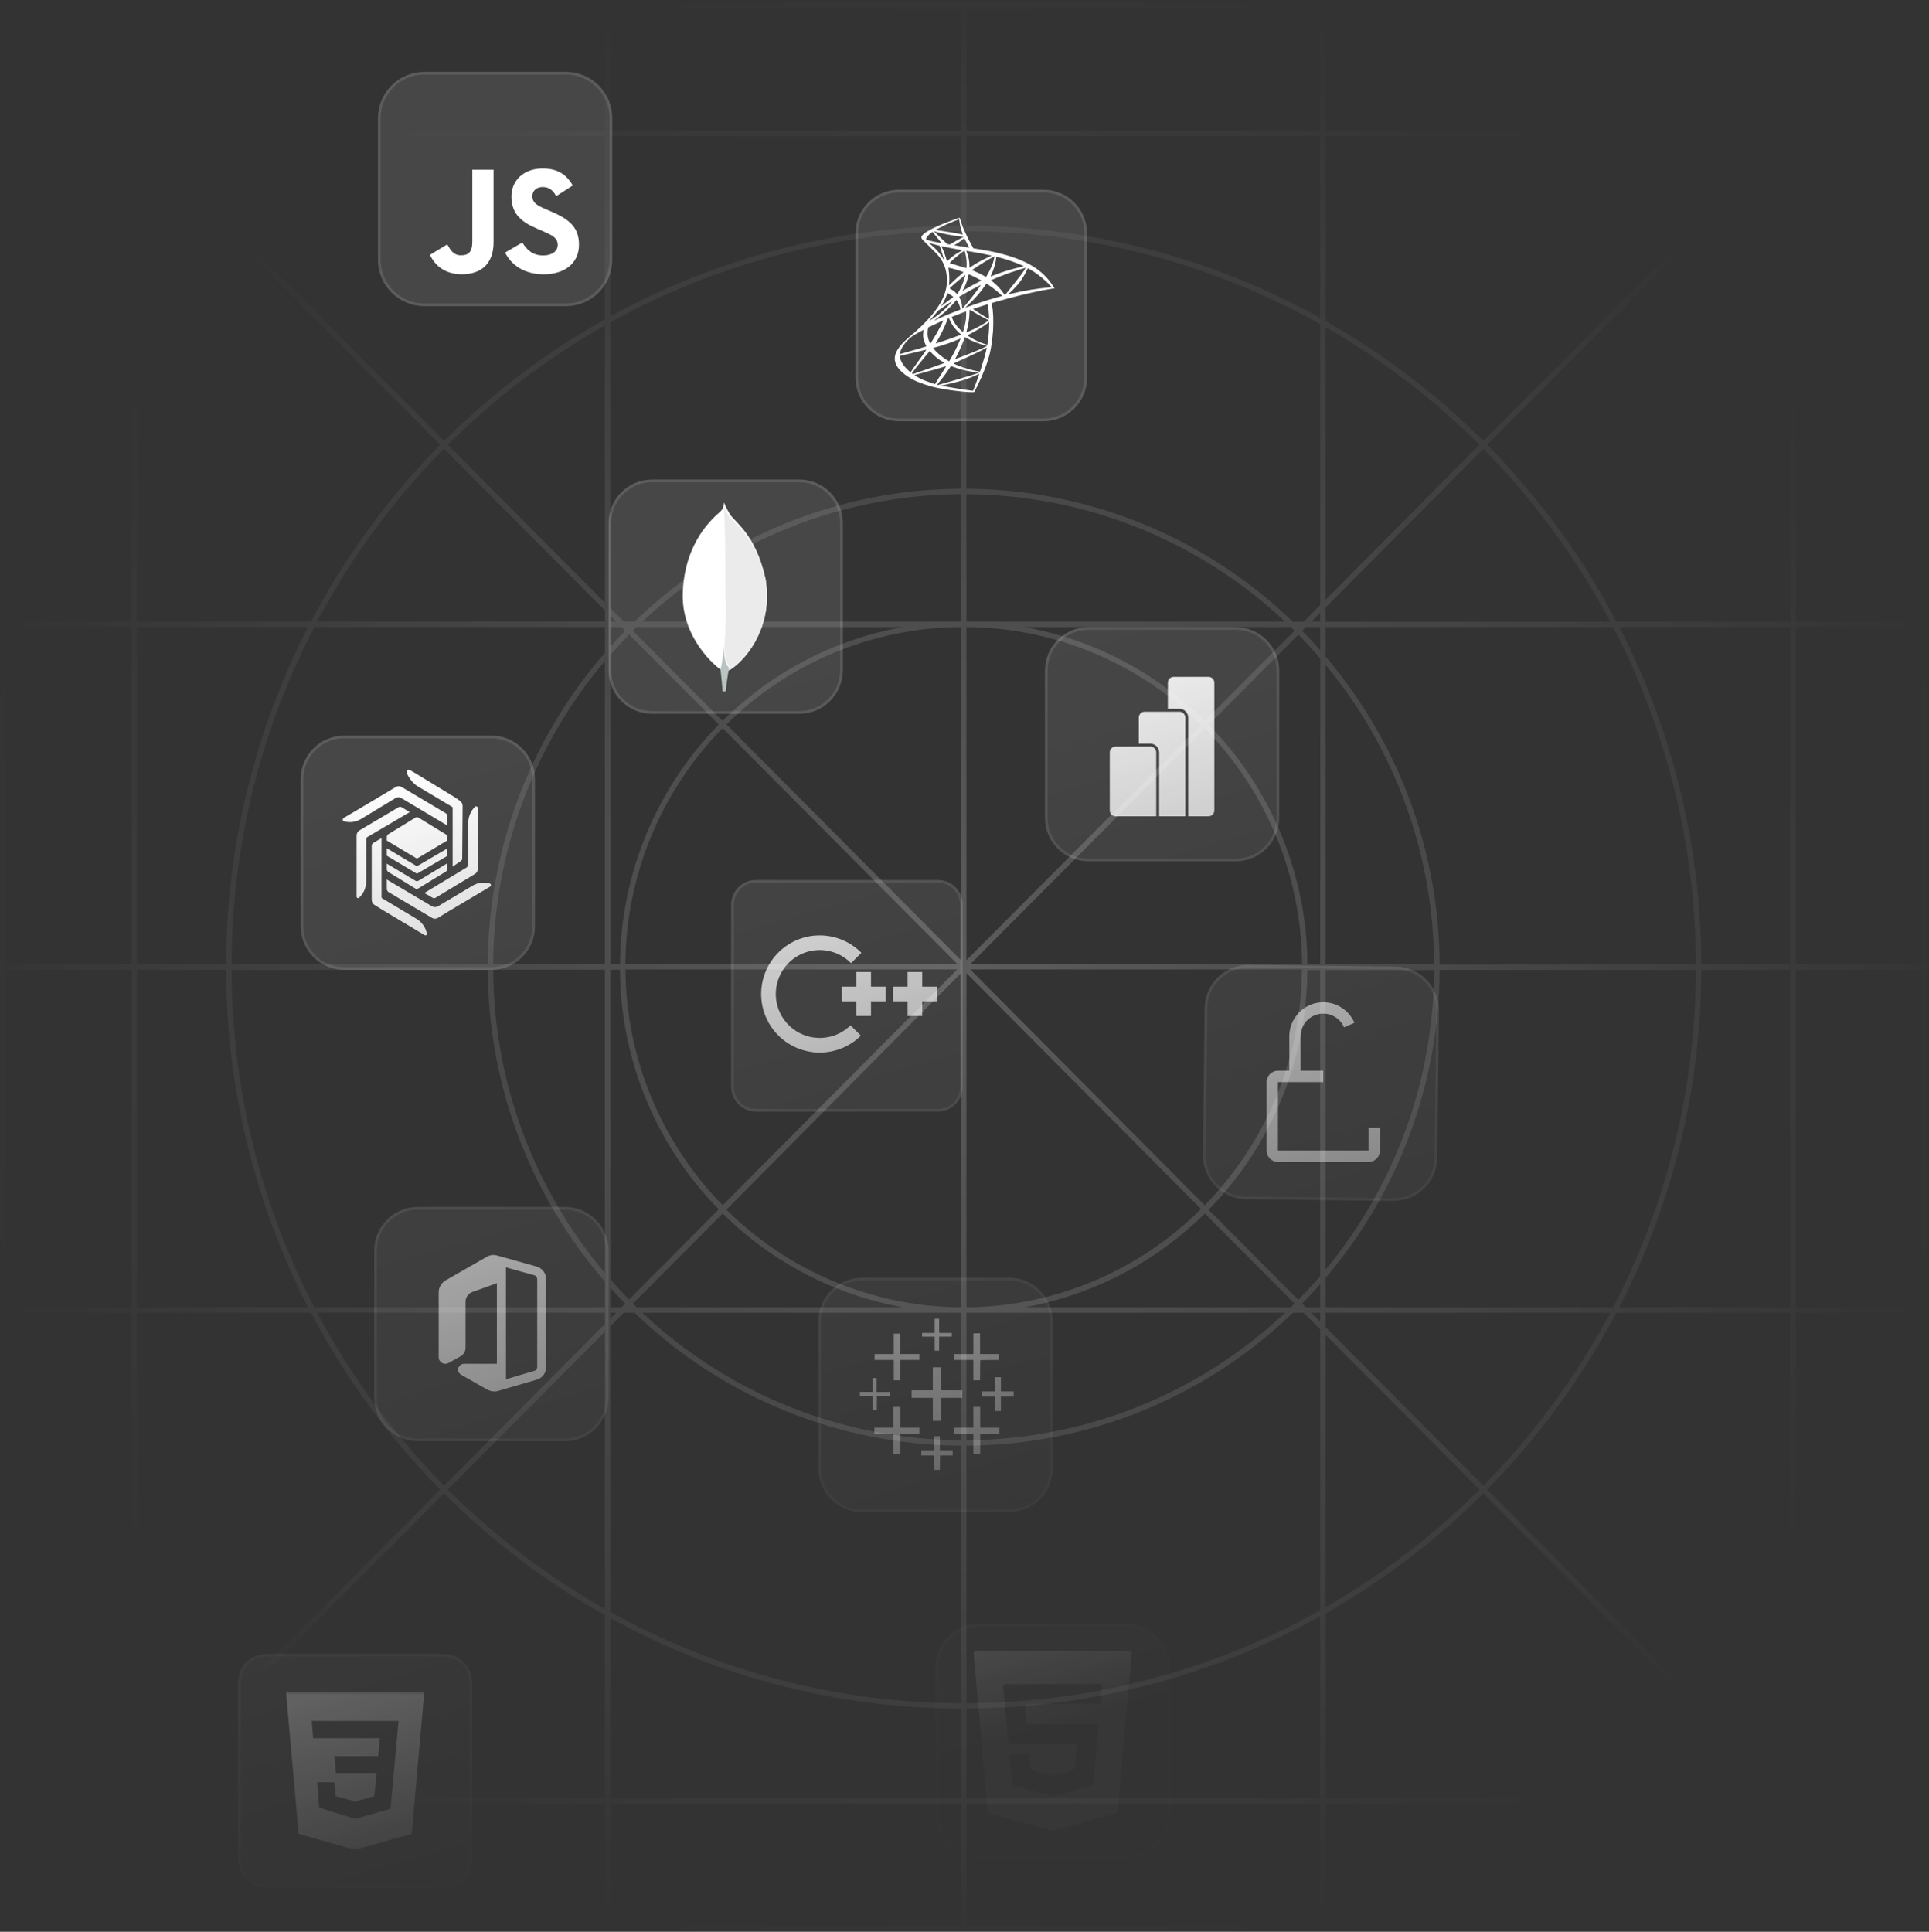 <svg width="664" height="665" viewBox="0 0 664 665" fill="none" xmlns="http://www.w3.org/2000/svg">
<rect x="0" y="0" width="664" height="665" fill="#333333" stroke="none"/>
<g clip-path="url(#clip0_306_9)">
<path opacity="0.2" d="M663.459 504.085V333.877H663.999V331.998H663.459V161.791C663.449 120.049 647.205 79.947 618.163 49.966V46.877H663.459V44.986H619.475L661.709 2.521L660.422 1.234L618.201 43.699V2.148H616.323V44.986H613.131C583.581 16.738 544.283 0.963 503.404 0.938H160.042C119.18 0.976 79.903 16.75 50.366 44.986H47.162V2.148H45.296V43.66L3.075 1.195L1.789 2.482L44.009 44.947H2.677V46.826H45.296V49.966C16.25 79.945 0.006 120.048 0 161.791V504.085C0.006 545.827 16.25 585.93 45.296 615.909V619.049H2.677V620.928H43.971L1.75 663.393L3.037 664.68L45.258 622.215V663.728H47.123V620.889H50.328C79.874 649.134 119.167 664.909 160.042 664.937H503.404C544.27 664.902 583.552 649.128 613.093 620.889H616.284V663.728H618.163V622.215L660.383 664.68L661.67 663.393L619.437 620.928H663.999V619.049H618.163V615.909C647.198 585.923 663.441 545.825 663.459 504.085ZM661.58 504.085C661.577 544.662 646.041 583.698 618.163 613.181V451.904H660.911V450.038H618.163V333.877H661.58V504.085ZM449.525 450.038L448.238 448.751C450.374 446.581 452.446 444.35 454.453 442.06V450.038H449.525ZM454.453 451.917V454.993L451.391 451.917H454.453ZM210.073 450.038V443.282C211.746 445.148 213.471 446.963 215.221 448.751L213.934 450.038H210.073ZM212.068 451.917L210.073 453.899V451.904L212.068 451.917ZM213.934 215.837L215.221 217.124C213.471 218.912 211.746 220.74 210.073 222.593V215.837H213.934ZM210.073 213.958V211.977L212.068 213.971L210.073 213.958ZM454.453 215.837V223.815C452.446 221.525 450.374 219.294 448.238 217.124L449.525 215.837H454.453ZM451.391 213.958L454.453 210.883V213.958H451.391ZM454.453 331.985H450.052C449.857 301.112 437.666 271.524 416.055 249.474L446.938 218.462C449.512 221.096 452.026 223.828 454.479 226.659L454.453 331.985ZM456.319 228.885C480.321 257.894 493.511 294.334 493.637 331.985H456.319V228.885ZM414.729 250.761C436.001 272.447 448 301.558 448.187 331.934H333.981L414.729 250.761ZM332.669 330.544V215.837C362.941 216.048 391.925 228.115 413.404 249.449L332.669 330.544ZM330.79 330.544L250.042 249.359C271.545 228.064 300.528 216.032 330.79 215.837V330.544ZM329.503 331.831H215.272C215.466 301.456 227.464 272.348 248.729 250.658L329.503 331.831ZM329.503 333.71L248.755 414.882C227.49 393.193 215.492 364.084 215.298 333.71H329.503ZM330.79 334.997V450.038C300.512 449.826 271.523 437.754 250.042 416.414L330.79 334.997ZM332.669 334.997L413.404 416.169C391.969 437.601 362.979 449.763 332.669 450.038V334.997ZM333.956 333.71H448.148C447.961 364.086 435.962 393.197 414.691 414.882L333.956 333.71ZM445.587 217.124L414.704 248.149C397.752 231.332 376.09 220.063 352.589 215.837H444.275L445.587 217.124ZM332.669 213.958V170.116C373.451 170.316 412.636 185.99 442.306 213.971L332.669 213.958ZM330.79 213.958H221.153C250.817 185.969 290.006 170.294 330.79 170.103V213.958ZM310.857 215.837C287.349 220.064 265.678 231.332 248.717 248.149L217.833 217.124L219.12 215.837H310.857ZM216.546 218.411L247.43 249.423C225.809 271.466 213.615 301.058 213.432 331.934H210.099V225.437C212.171 223.056 214.32 220.727 216.546 218.475V218.411ZM208.208 331.934H169.77C169.914 293.706 183.523 256.751 208.208 227.56V331.934ZM208.208 333.813V438.187C183.523 408.996 169.914 372.041 169.77 333.813H208.208ZM210.073 333.813H213.406C213.587 364.685 225.781 394.274 247.404 416.311L216.52 447.336C214.294 445.084 212.145 442.755 210.086 440.374L210.073 333.813ZM217.872 448.751L248.755 417.726C265.707 434.537 287.362 445.804 310.857 450.038H219.184L217.872 448.751ZM330.79 451.917V495.772C290.006 495.581 250.817 479.906 221.153 451.917H330.79ZM332.669 451.917H442.306C412.636 479.898 373.451 495.572 332.669 495.772V451.917ZM352.589 450.038C376.099 445.817 397.771 434.548 414.729 417.726L445.613 448.751L444.326 450.038H352.589ZM446.913 447.465L416.029 416.439C437.643 394.397 449.835 364.812 450.027 333.941H454.428V439.268C452.026 442.047 449.521 444.779 446.913 447.465ZM456.319 333.941H493.637C493.511 371.592 480.321 408.032 456.319 437.041V333.941ZM495.554 332.063C495.411 293.201 481.511 255.645 456.319 226.054V215.837H555.276C573.903 251.725 583.668 291.551 583.753 331.985L495.554 332.063ZM456.319 214.035V209.068L510.597 154.52C527.98 172.126 542.698 192.176 554.285 214.035H456.319ZM456.319 206.417V112.66C475.677 123.752 493.482 137.355 509.272 153.117L456.319 206.417ZM454.453 208.296L448.753 214.035H445.034C414.881 184.857 374.627 168.446 332.669 168.225V79.588C375.332 79.682 417.26 90.705 454.453 111.605V208.296ZM330.79 168.225C288.842 168.423 248.589 184.806 218.425 213.958H214.706L210.073 209.3V110.987C247.008 90.475 288.542 79.668 330.79 79.576V168.225ZM208.208 207.434L154.161 153.117C170.252 137.067 188.431 123.255 208.208 112.055V207.434ZM208.208 210.098V213.958H109.122C120.705 192.096 135.424 172.045 152.81 154.443L208.208 210.098ZM208.208 215.85V224.729C182.35 254.5 168.043 292.566 167.891 331.998H79.706C79.789 291.56 89.554 251.729 108.183 215.837L208.208 215.85ZM167.891 333.877C168.043 373.309 182.35 411.376 208.208 441.146V450.038H108.183C89.556 414.15 79.791 374.324 79.706 333.89L167.891 333.877ZM208.208 451.904V455.765L152.874 511.394C135.488 493.791 120.77 473.741 109.187 451.878L208.208 451.904ZM208.208 458.441V553.82C188.431 542.62 170.252 528.808 154.161 512.758L208.208 458.441ZM210.073 456.562L214.706 451.904H218.425C248.587 481.061 288.84 497.449 330.79 497.651V586.313C288.542 586.21 247.009 575.398 210.073 554.888V456.562ZM332.669 497.651C374.617 497.45 414.869 481.067 445.034 451.917H448.753L454.453 457.656V554.271C417.259 575.169 375.332 586.195 332.669 586.3V497.651ZM456.319 459.535L509.272 512.771C493.476 528.526 475.672 542.129 456.319 553.228V459.535ZM456.319 456.884V451.917H554.285C542.698 473.777 527.98 493.827 510.597 511.432L456.319 456.884ZM456.319 450.038V439.898C481.511 410.307 495.411 372.752 495.554 333.89H583.753C583.668 374.324 573.903 414.15 555.276 450.038H456.319ZM585.619 333.89H616.284V450.038H557.386C575.862 414.1 585.539 374.287 585.619 333.877V333.89ZM585.619 332.011C585.541 291.597 575.864 251.78 557.386 215.837H616.284V331.985L585.619 332.011ZM556.395 213.984C544.651 191.619 529.664 171.113 511.923 153.13L615.1 49.451L615.19 49.528C615.576 49.927 615.962 50.352 616.348 50.815V213.971L556.395 213.984ZM613.685 48.151L510.597 151.792C494.435 135.66 476.179 121.771 456.319 110.498V46.865H612.346L613.685 48.151ZM454.453 109.456C417.202 88.73 375.298 77.802 332.669 77.697V46.813H454.453V109.456ZM332.669 44.986V2.817H454.453V44.986H332.669ZM330.79 44.986H210.073V2.817H330.79V44.986ZM330.79 46.865V77.748C288.576 77.847 247.064 88.56 210.073 108.902V46.865H330.79ZM208.208 109.919C187.938 121.29 169.32 135.383 152.874 151.805L49.787 48.164L51.074 46.877H208.208V109.919ZM48.333 49.528L48.41 49.451L151.536 153.117C133.787 171.096 118.796 191.603 107.051 213.971H47.162V50.764C47.612 50.352 47.934 49.927 48.333 49.528ZM106.073 215.837C87.599 251.772 77.922 291.58 77.84 331.985H47.162V215.837H106.073ZM77.84 333.864C77.918 374.278 87.595 414.096 106.073 450.038H47.162V333.877L77.84 333.864ZM107.051 451.891C118.796 474.259 133.787 494.766 151.536 512.745L48.41 616.424L48.333 616.347C47.934 615.948 47.561 615.523 47.162 615.06V451.904L107.051 451.891ZM49.774 617.724L152.861 514.083C169.311 530.506 187.927 544.602 208.195 555.982V619.036H51.112L49.774 617.724ZM210.073 557.025C247.064 577.366 288.576 588.08 330.79 588.178V619.062H210.073V557.025ZM330.79 620.889V663.058H210.073V620.889H330.79ZM332.669 620.889H454.453V663.058H332.669V620.889ZM332.669 619.011V588.127C375.298 588.022 417.202 577.094 454.453 556.368V618.959L332.669 619.011ZM456.319 555.377C476.179 544.104 494.435 530.216 510.597 514.083L613.685 617.724L612.398 619.011H456.319V555.377ZM615.1 616.347L615.01 616.424L511.897 512.758C529.639 494.775 544.625 474.269 556.37 451.904H616.258V615.112L615.1 616.347ZM661.58 161.791V331.998H618.163V215.837H660.911V213.958H618.163V52.733C646.032 82.206 661.567 121.227 661.58 161.791ZM610.39 44.947H456.319V2.817H503.404C543.114 2.846 581.34 17.913 610.39 44.986V44.947ZM160.003 2.778H208.208V44.947H53.069C82.121 17.89 120.341 2.838 160.042 2.817L160.003 2.778ZM1.866 504.085V161.791C1.874 121.212 17.414 82.176 45.296 52.694V213.932H2.574V215.837H45.296V331.985H2.419V333.864H45.296V450.038H2.574V451.917H45.296V613.156C17.42 583.68 1.88 544.654 1.866 504.085ZM53.069 620.928H208.208V663.097H160.042C120.331 663.055 82.109 647.975 53.069 620.889V620.928ZM503.456 663.097H456.319V620.889H610.39C581.338 647.96 543.114 663.027 503.404 663.058L503.456 663.097Z" fill="url(#paint0_radial_306_9)"/>
<mask id="mask0_306_9" style="mask-type:alpha" maskUnits="userSpaceOnUse" x="-77" y="13" width="592" height="665">
<path d="M514.785 13H-77V677.938H514.785V13Z" fill="url(#paint1_linear_306_9)"/>
</mask>
<g mask="url(#mask0_306_9)">
<path d="M82.864 584.71C82.864 579.582 82.864 577.019 83.878 575.067C84.732 573.423 86.073 572.082 87.717 571.228C89.669 570.214 92.232 570.214 97.36 570.214H147.148C152.276 570.214 154.839 570.214 156.791 571.228C158.435 572.082 159.776 573.423 160.63 575.067C161.644 577.019 161.644 579.582 161.644 584.71V634.499C161.644 639.626 161.644 642.19 160.63 644.141C159.776 645.785 158.435 647.126 156.791 647.98C154.839 648.994 152.276 648.994 147.148 648.994H97.36C92.232 648.994 89.669 648.994 87.717 647.98C86.073 647.126 84.732 645.785 83.878 644.141C82.864 642.19 82.864 639.626 82.864 634.499V584.71Z" fill="white" fill-opacity="0.1"/>
<path d="M147.148 569.745H97.36H97.337C94.793 569.745 92.854 569.745 91.309 569.874C89.753 570.003 88.555 570.264 87.501 570.812C85.771 571.711 84.361 573.121 83.462 574.851C82.914 575.905 82.653 577.104 82.524 578.659C82.395 580.204 82.395 582.143 82.395 584.687V584.71V634.499V634.521C82.395 637.066 82.395 639.004 82.524 640.55C82.653 642.105 82.914 643.303 83.462 644.357C84.361 646.087 85.771 647.498 87.501 648.396C88.555 648.944 89.753 649.205 91.309 649.335C92.854 649.463 94.792 649.463 97.337 649.463H97.36H147.148H147.171C149.716 649.463 151.654 649.463 153.199 649.335C154.755 649.205 155.953 648.944 157.007 648.396C158.737 647.498 160.148 646.087 161.046 644.357C161.594 643.303 161.855 642.105 161.985 640.55C162.113 639.004 162.113 637.066 162.113 634.521V634.499V584.71V584.687C162.113 582.143 162.113 580.204 161.985 578.659C161.855 577.104 161.594 575.905 161.046 574.851C160.148 573.121 158.737 571.711 157.007 570.812C155.953 570.264 154.755 570.003 153.199 569.874C151.654 569.745 149.716 569.745 147.171 569.745H147.148Z" stroke="white" stroke-opacity="0.2" stroke-width="0.938"/>
<mask id="mask1_306_9" style="mask-type:luminance" maskUnits="userSpaceOnUse" x="95" y="582" width="55" height="55">
<path d="M149.451 582.407H95.056V636.802H149.451V582.407Z" fill="white"/>
</mask>
<g mask="url(#mask1_306_9)">
<path d="M98.455 582.407H146.051L141.722 631.279L122.201 636.802L102.789 631.277L98.455 582.407ZM137.189 592.409L107.317 592.402L107.8 598.345L130.748 598.349L130.17 604.505H115.12L115.664 610.337H129.676L128.846 618.321L122.251 620.144L115.551 618.308L115.125 613.525H109.21L109.867 622.263L122.253 626.123L134.431 622.655L137.189 592.411V592.409Z" fill="white"/>
</g>
<path d="M359.185 66.243H309.479C301.709 66.243 295.411 72.541 295.411 80.311V130.017C295.411 137.787 301.709 144.085 309.479 144.085H359.185C366.955 144.085 373.253 137.787 373.253 130.017V80.311C373.253 72.541 366.955 66.243 359.185 66.243Z" fill="white" fill-opacity="0.1"/>
<path d="M359.185 65.774H309.479C301.451 65.774 294.942 72.282 294.942 80.311V130.017C294.942 138.046 301.451 144.554 309.479 144.554H359.185C367.214 144.554 373.722 138.046 373.722 130.017V80.311C373.722 72.283 367.214 65.774 359.185 65.774Z" stroke="white" stroke-opacity="0.2" stroke-width="0.938"/>
<path d="M317.251 81.263C317.251 81.263 317.05 81.58 317.241 82.05C317.356 82.34 317.707 82.69 318.094 83.06C318.094 83.06 322.144 87 322.641 87.57C324.886 90.153 325.861 92.695 325.952 96.203C326.007 98.453 325.573 100.432 324.514 102.735C322.618 106.857 318.62 111.405 312.45 116.46L313.353 116.16C313.937 115.727 314.728 115.262 316.594 114.245C320.89 111.905 325.713 109.75 331.64 107.53C340.166 104.337 354.189 100.59 362.17 99.373L363 99.245L362.875 99.045C362.142 97.915 361.646 97.218 361.044 96.478C359.295 94.32 357.176 92.56 354.58 91.113C351.013 89.12 346.386 87.573 340.534 86.413C338.708 86.07 336.876 85.758 335.039 85.475C331.753 84.973 328.472 84.44 325.197 83.875C324.131 83.688 322.538 83.423 321.482 83.195C320.668 83.023 319.863 82.808 319.072 82.55C318.4 82.288 317.454 82.033 317.251 81.263ZM319.598 83.535C319.606 83.53 319.756 83.578 319.942 83.64C320.283 83.755 320.735 83.89 321.261 84.038C321.628 84.138 322.031 84.248 322.463 84.355C323.01 84.495 323.464 84.615 323.469 84.623C323.529 84.69 324.449 87.618 324.763 88.74C324.883 89.17 324.973 89.528 324.966 89.535C324.879 89.427 324.803 89.309 324.74 89.185C323.677 87.32 321.989 85.423 320.04 83.895C319.888 83.781 319.741 83.661 319.598 83.535ZM324.088 84.77C324.253 84.786 324.417 84.814 324.577 84.855C326.13 85.195 328.904 85.73 330.685 86.03C330.983 86.08 331.226 86.13 331.226 86.148C331.154 86.213 331.071 86.265 330.981 86.303C330.682 86.453 329.471 87.175 329.067 87.445C328.144 88.049 327.28 88.736 326.483 89.498C326.323 89.662 326.158 89.822 325.989 89.978C325.946 89.866 325.912 89.752 325.886 89.635C325.461 88.112 324.915 86.625 324.256 85.188C324.19 85.053 324.13 84.916 324.078 84.775C324.078 84.773 324.078 84.77 324.088 84.77ZM331.981 86.265C332.031 86.283 332.132 86.59 332.305 87.275C332.705 88.89 332.834 90.56 332.689 92.218L332.659 92.313L332.19 92.163C330.89 91.757 329.584 91.374 328.272 91.013C327.797 90.892 327.329 90.75 326.867 90.588C326.867 90.533 327.993 89.41 328.477 88.983C329.403 88.168 331.894 86.238 331.981 86.265ZM332.608 86.355C332.636 86.33 336.381 86.975 338.081 87.3C339.35 87.543 341.184 87.925 341.294 87.973C341.349 87.993 341.159 88.098 340.549 88.373C338.141 89.453 336.356 90.423 334.58 91.605C334.113 91.915 333.725 92.17 333.717 92.17C333.707 92.17 333.702 91.91 333.702 91.595C333.702 89.87 333.353 88.128 332.721 86.655C332.674 86.559 332.637 86.459 332.608 86.355ZM342.29 88.265C342.318 88.293 342.195 89.03 342.089 89.465C341.758 90.815 340.88 92.825 339.797 94.713C339.683 94.925 339.556 95.131 339.416 95.328C339.225 95.247 339.041 95.151 338.866 95.04C337.808 94.423 336.609 93.84 335.292 93.298C335.056 93.205 334.824 93.105 334.595 92.998C334.535 92.943 337.462 91.01 339.014 90.083C340.256 89.34 342.255 88.23 342.29 88.265ZM342.982 88.373C343.065 88.373 344.725 88.823 345.583 89.08C347.723 89.718 350.191 90.615 351.791 91.34L352.456 91.64L351.987 91.748C348.071 92.648 344.713 93.68 341.482 94.987C341.214 95.097 340.981 95.188 340.963 95.188C341.009 95.027 341.072 94.872 341.151 94.725C342.124 92.668 342.751 90.508 342.914 88.675C342.93 88.508 342.96 88.373 342.982 88.373ZM326.478 92.153C326.503 92.128 327.768 92.423 328.457 92.615C329.493 92.905 331.698 93.64 331.698 93.698C331.698 93.708 331.455 93.92 331.159 94.168C329.878 95.241 328.637 96.361 327.439 97.525C327.191 97.773 326.933 98.01 326.666 98.237C326.649 98.237 326.641 98.18 326.651 98.112C326.86 96.585 326.814 94.625 326.526 92.63C326.498 92.473 326.481 92.314 326.476 92.155L326.478 92.153ZM353.09 92.178C353.108 92.198 352.503 93.14 352.127 93.678C351.575 94.463 350.78 95.493 348.964 97.77L346.571 100.775C346.353 101.057 346.128 101.335 345.897 101.607C345.889 101.607 345.771 101.442 345.638 101.242C344.613 99.718 343.371 98.349 341.951 97.18C341.729 96.994 341.503 96.813 341.274 96.635C341.206 96.59 341.144 96.537 341.089 96.478C341.089 96.453 342.636 95.793 343.817 95.312C346.106 94.396 348.431 93.57 350.785 92.838C351.894 92.5 353.073 92.163 353.09 92.178ZM353.787 92.36C353.97 92.422 354.145 92.506 354.307 92.61C356.518 93.873 358.564 95.405 360.397 97.17C360.883 97.645 362.069 98.877 362.052 98.888L361.141 98.96C357.304 99.248 352.398 100.06 347.673 101.192C347.351 101.267 347.076 101.332 347.055 101.332C347.038 101.332 347.389 100.982 347.836 100.552C350.612 97.895 351.876 96.218 353.366 93.218C353.587 92.773 353.775 92.385 353.782 92.363L353.787 92.36ZM333.501 94.435C333.629 94.46 334.813 95.01 335.706 95.455C336.521 95.862 337.758 96.52 337.82 96.578C337.828 96.585 337.394 96.81 336.852 97.08C335.245 97.875 333.673 98.74 332.142 99.672C331.703 99.94 331.339 100.157 331.327 100.157C331.289 100.157 331.302 100.125 331.547 99.68C332.394 98.105 333.017 96.421 333.398 94.675C333.434 94.52 333.474 94.425 333.501 94.433V94.435ZM332.31 94.645C332.335 94.67 332.029 95.795 331.833 96.395C331.303 97.974 330.601 99.489 329.739 100.915L329.513 101.282L329.004 100.79C328.509 100.287 327.936 99.865 327.309 99.54C327.153 99.47 327.005 99.385 326.867 99.285C326.867 99.21 328.422 97.802 329.621 96.79C330.481 96.065 332.29 94.623 332.31 94.645ZM339.554 97.615L339.997 97.903C341.018 98.562 342.225 99.45 343.145 100.212C343.662 100.642 344.663 101.537 344.868 101.752L344.979 101.87L344.241 102.075C340.471 103.1 336.747 104.288 333.08 105.635C332.815 105.736 332.548 105.829 332.277 105.915C332.225 105.915 332.172 105.962 333.113 105.1C335.52 102.892 337.645 100.46 339.232 98.095L339.554 97.615ZM337.65 98.09C337.672 98.112 336.416 99.865 335.671 100.855C334.778 102.037 333.188 104.017 332.094 105.305C331.815 105.644 331.526 105.975 331.226 106.297C331.201 106.305 331.189 106.172 331.186 105.965C331.186 104.865 330.905 103.69 330.414 102.695C330.206 102.275 330.17 102.175 330.213 102.135C330.384 101.98 333.04 100.47 334.713 99.578C335.864 98.963 337.63 98.067 337.65 98.09ZM326.137 100.902C326.866 101.25 327.55 101.685 328.174 102.197C328.194 102.21 327.956 102.405 327.647 102.627C326.782 103.25 325.465 104.237 324.705 104.842C323.902 105.48 323.875 105.5 323.965 105.36C324.567 104.442 324.868 103.925 325.184 103.26C325.468 102.67 325.746 101.97 325.947 101.36C325.988 101.199 326.051 101.045 326.137 100.902ZM329.205 103.302C329.247 103.295 329.305 103.372 329.553 103.74C330.073 104.515 330.471 105.545 330.574 106.385L330.594 106.567L329.348 107.047C327.433 107.781 325.538 108.565 323.664 109.397C323.275 109.577 322.591 109.902 322.142 110.127C321.693 110.352 321.327 110.527 321.327 110.517C321.327 110.507 321.607 110.295 321.954 110.047C324.68 108.072 327.033 105.912 328.806 103.75C328.994 103.52 329.167 103.32 329.19 103.305C329.194 103.302 329.199 103.301 329.205 103.3V103.302ZM327.79 103.652C327.828 103.687 326.784 104.862 326.082 105.577C324.385 107.315 322.486 108.843 320.424 110.13C320.153 110.302 319.907 110.455 319.872 110.475C319.814 110.51 319.892 110.42 320.84 109.39C321.437 108.742 321.893 108.205 322.415 107.532C322.656 107.185 322.965 106.891 323.323 106.667C324.67 105.697 327.755 103.615 327.79 103.65V103.652ZM330.296 75C330.095 74.975 326.857 76.138 324.778 76.978C321.961 78.12 319.771 79.213 318.422 80.158C317.92 80.508 317.288 81.14 317.198 81.383C317.163 81.481 317.145 81.585 317.145 81.69L318.369 82.84L321.274 83.765L328.194 85L336.102 86.355L336.183 85.68L336.112 85.668L335.071 85.503L334.858 85.133C333.783 83.243 332.798 81.303 331.906 79.32C331.386 78.129 330.942 76.906 330.577 75.658C330.406 75.05 330.389 75.013 330.296 75ZM330.143 75.465H330.155C330.163 75.473 330.198 75.728 330.236 76.028C330.391 77.298 330.677 78.528 331.124 79.853C331.46 80.853 331.465 80.795 331.063 80.683C330.135 80.425 325.967 79.713 322.952 79.295C322.653 79.257 322.354 79.213 322.056 79.163C322.019 79.125 324.231 77.97 325.212 77.513C326.468 76.933 329.895 75.513 330.143 75.465ZM321.359 79.535L321.713 79.655C323.649 80.31 328.5 81.235 331.181 81.455C331.482 81.48 331.738 81.508 331.746 81.515C331.753 81.523 331.495 81.66 331.174 81.82C329.882 82.465 328.457 83.253 327.472 83.868C327.183 84.048 326.92 84.193 326.882 84.19C326.74 84.17 326.598 84.148 326.456 84.123L326.095 84.065L325.179 83.178C323.571 81.628 322.317 80.428 321.831 79.978L321.359 79.535ZM321.001 79.82L322.282 81.415C322.989 82.29 323.697 83.163 323.852 83.35C324.01 83.538 324.131 83.695 324.123 83.7C324.088 83.728 322.267 83.375 321.301 83.153C320.622 83.009 319.95 82.832 319.287 82.623L318.786 82.463L318.788 82.34C318.796 81.728 319.571 80.823 320.885 79.9L321.001 79.82ZM331.916 81.993C331.954 81.995 331.996 82.073 332.109 82.32C332.42 83 333.388 84.84 333.622 85.195C333.697 85.313 333.822 85.32 332.536 85.113C329.451 84.618 328.45 84.45 328.45 84.43C328.513 84.376 328.583 84.331 328.658 84.295C329.642 83.745 330.572 83.103 331.435 82.378L331.873 82.01C331.889 81.998 331.904 81.99 331.916 81.993ZM342.724 103.012L330.665 106.932L320.18 111.547L317.246 112.322C315.691 113.788 314.078 115.19 312.41 116.527C311.544 117.241 310.744 118.032 310.02 118.89C309.187 119.925 308.535 121.025 308.254 121.872C307.752 123.397 307.996 124.942 308.969 126.367C310.21 128.187 312.681 130.037 315.553 131.297C317.02 131.937 319.491 132.767 321.347 133.232C324.439 134.012 330.411 134.857 333.702 134.982C334.369 135.007 335.257 135.007 335.3 134.977C335.37 134.929 335.884 133.964 336.478 132.752C338.5 128.637 339.962 124.777 340.75 121.482C341.226 119.485 341.598 116.825 341.838 113.67C341.913 112.059 341.926 110.446 341.879 108.835C341.816 107.405 341.663 105.98 341.42 104.57C341.388 104.448 341.378 104.321 341.39 104.195C341.425 104.17 341.537 104.132 343.02 103.702L342.724 103.012ZM339.965 104.625C340.078 104.625 340.366 107.41 340.444 109.175C340.459 109.552 340.456 109.792 340.434 109.792C340.364 109.792 338.891 108.93 337.845 108.277C336.858 107.658 335.887 107.014 334.931 106.347C334.843 106.277 334.853 106.275 335.598 106.02C336.865 105.585 339.872 104.625 339.967 104.625H339.965ZM333.825 106.632C333.9 106.632 334.113 106.75 334.615 107.062C336.496 108.237 339.044 109.65 340.133 110.125C340.474 110.275 340.512 110.215 339.732 110.742C338.071 111.867 336.004 112.972 333.469 114.097C333.195 114.222 332.918 114.34 332.638 114.452C332.657 114.282 332.693 114.115 332.746 113.952C333.361 111.69 333.707 109.402 333.717 107.567C333.722 106.662 333.722 106.657 333.81 106.635L333.825 106.632ZM332.561 107.115C332.613 107.17 332.576 109.2 332.511 109.755C332.32 111.317 331.968 112.856 331.462 114.347C331.427 114.39 330.18 113.177 329.767 112.697C329.111 111.957 328.548 111.14 328.089 110.265C327.883 109.86 327.552 109.055 327.582 109.032C327.722 108.932 332.526 107.082 332.561 107.115ZM326.604 109.455C326.614 109.455 326.624 109.457 326.629 109.465C326.684 109.57 326.731 109.68 326.769 109.792C327.156 110.752 327.664 111.659 328.279 112.492C329.022 113.472 329.878 114.362 330.83 115.142C330.888 115.192 330.905 115.182 329.42 115.742C327.52 116.457 325.601 117.123 323.667 117.742C322.847 118.007 322.152 118.23 322.124 118.242C322.041 118.27 322.066 118.22 322.307 117.847C323.378 116.182 324.999 112.922 325.907 110.617C326.062 110.217 326.213 109.817 326.24 109.727C326.278 109.597 326.318 109.552 326.441 109.497C326.491 109.471 326.547 109.456 326.604 109.455ZM324.778 110.205C324.803 110.227 324.341 111.2 323.885 112.082C322.917 113.948 321.869 115.77 320.742 117.545L320.286 118.265C320.241 118.332 320.22 118.31 320.08 118.03C319.752 117.363 319.516 116.655 319.378 115.925C319.249 115.025 319.266 114.111 319.428 113.217C319.546 112.65 319.541 112.662 319.809 112.527C320.968 111.935 324.74 110.172 324.778 110.205ZM340.499 110.842V111.227C340.473 113.733 340.259 116.233 339.86 118.707C338.206 118.231 336.609 117.576 335.099 116.752C334.211 116.267 332.929 115.485 332.967 115.447C332.975 115.437 333.353 115.24 333.805 115.005C335.596 114.08 337.304 113.08 338.791 112.09C339.348 111.72 340.183 111.117 340.369 110.955L340.499 110.842ZM317.895 113.525C317.933 113.525 317.923 113.595 317.865 113.927C317.816 114.25 317.781 114.576 317.762 114.902C317.687 116.232 317.905 117.212 318.565 118.552C318.751 118.927 318.896 119.237 318.889 119.242C318.821 119.3 312.794 121.057 310.898 121.575L309.806 121.875C309.739 121.895 309.734 121.88 309.756 121.725C309.965 120.392 310.985 118.645 312.41 117.175C313.358 116.2 314.116 115.62 315.407 114.887C316.228 114.418 317.058 113.964 317.895 113.525ZM332.114 116.062C332.119 116.057 332.343 116.175 332.608 116.33C334.557 117.452 337.274 118.505 339.589 119.032L339.799 119.082L339.511 119.24C338.302 119.91 334.316 121.562 330.246 123.082C329.816 123.242 329.387 123.404 328.959 123.567C328.894 123.599 328.825 123.622 328.753 123.635C328.753 123.625 328.921 123.305 329.127 122.92C330.271 120.79 331.409 118.202 331.996 116.407C332.054 116.225 332.107 116.07 332.114 116.062ZM330.665 116.537C330.621 116.681 330.568 116.822 330.507 116.96C329.581 119.138 328.525 121.258 327.344 123.31C327.143 123.676 326.932 124.037 326.712 124.392C326.699 124.392 326.426 124.227 326.1 124.03C324.168 122.85 322.458 121.4 321.334 119.987L321.174 119.787L322.006 119.56C324.736 118.832 327.41 117.91 330.007 116.802C330.364 116.652 330.66 116.53 330.665 116.537ZM339.669 119.67C339.671 119.67 339.674 119.672 339.674 119.677C339.674 119.877 339.215 121.747 338.831 123.102C338.51 124.235 338.239 125.122 337.74 126.694C337.613 127.119 337.472 127.539 337.319 127.954C334.744 127.516 332.222 126.811 329.794 125.852C329.25 125.64 328.715 125.404 328.191 125.145C328.176 125.127 328.726 124.87 329.41 124.57C333.561 122.767 337.86 120.712 339.33 119.83C339.433 119.757 339.548 119.703 339.669 119.67ZM318.884 120.377C318.906 120.4 317.745 122.055 316.125 124.317L314.652 126.374C314.409 126.722 314.038 127.269 313.827 127.594L313.443 128.184L313.037 127.842C312.429 127.31 311.861 126.733 311.339 126.117C310.556 125.145 310.027 124.122 309.817 123.182C309.721 122.747 309.716 122.527 309.809 122.5C311.424 122.111 313.041 121.732 314.66 121.362L317.92 120.6C318.445 120.475 318.879 120.375 318.884 120.377ZM320.05 120.822L320.343 121.15C321.569 122.537 323.014 123.714 324.622 124.635C324.798 124.721 324.962 124.829 325.111 124.955C321.502 126.259 317.881 127.534 314.251 128.779C314.189 128.742 314.129 128.702 314.07 128.659L313.902 128.539L314.166 128.159C315.018 126.927 316.092 125.572 318.442 122.755L320.05 120.822ZM327.324 126.004C327.331 125.997 327.737 126.139 328.232 126.324C329.418 126.767 330.348 127.054 331.61 127.369C333.158 127.757 335.397 128.144 336.722 128.254C336.922 128.269 337.028 128.294 336.998 128.314C336.935 128.354 335.593 128.799 334.607 129.109C330.742 130.281 326.866 131.417 322.979 132.517C322.892 132.534 322.586 132.454 322.586 132.417C322.586 132.394 322.804 132.119 323.07 131.802C324.396 130.219 325.632 128.563 326.772 126.842C326.955 126.562 327.139 126.283 327.324 126.004ZM325.713 126.049C325.726 126.062 325.079 127.094 323.943 128.879C323.461 129.632 322.917 130.492 322.731 130.784C322.543 131.079 322.27 131.529 322.124 131.784L321.856 132.247L321.72 132.212C321.394 132.124 319.089 131.312 318.482 131.072C317.758 130.786 317.049 130.462 316.36 130.099C315.636 129.709 314.718 129.129 314.788 129.107L317.559 128.352C321.552 127.267 323.762 126.644 325.209 126.192C325.483 126.109 325.711 126.044 325.713 126.049ZM337.058 128.702H337.073C337.111 128.797 335.631 132.877 335.091 134.172C334.969 134.462 334.926 134.534 334.861 134.529C333.661 134.378 332.462 134.212 331.266 134.029C328.994 133.684 325.189 133.022 324.229 132.804L324.005 132.754L325.367 132.449C328.287 131.794 329.689 131.442 331.111 131.007C332.944 130.445 334.736 129.756 336.473 128.947C336.664 128.855 336.859 128.773 337.058 128.702Z" fill="white"/>
<path d="M194.812 25.666H146.044C137.756 25.666 131.038 32.385 131.038 40.672V89.44C131.038 97.728 137.756 104.446 146.044 104.446H194.812C203.099 104.446 209.818 97.728 209.818 89.44V40.672C209.818 32.385 203.099 25.666 194.812 25.666Z" fill="white" fill-opacity="0.1"/>
<path d="M194.812 25.198H146.044C137.497 25.198 130.569 32.126 130.569 40.672V89.441C130.569 97.987 137.497 104.915 146.044 104.915H194.812C203.358 104.915 210.286 97.987 210.286 89.441V40.672C210.286 32.126 203.358 25.198 194.812 25.198Z" stroke="white" stroke-opacity="0.2" stroke-width="0.938"/>
<path d="M179.794 83.49C181.362 86.05 183.402 87.932 187.01 87.932C190.041 87.932 191.977 86.417 191.977 84.324C191.977 81.816 189.988 80.927 186.652 79.468L184.823 78.684C179.545 76.435 176.038 73.618 176.038 67.662C176.038 62.176 180.218 58 186.751 58C191.401 58 194.745 59.619 197.154 63.857L191.458 67.514C190.204 65.265 188.851 64.379 186.751 64.379C184.608 64.379 183.25 65.738 183.25 67.514C183.25 69.708 184.609 70.597 187.748 71.956L189.576 72.739C195.791 75.404 199.3 78.121 199.3 84.23C199.3 90.816 194.127 94.424 187.179 94.424C180.386 94.424 175.997 91.186 173.85 86.943L179.794 83.49ZM153.955 84.124C155.104 86.163 156.149 87.886 158.662 87.886C161.065 87.886 162.581 86.946 162.581 83.29V58.418H169.896V83.389C169.896 90.963 165.455 94.41 158.973 94.41C153.117 94.41 149.725 91.379 148 87.729L153.955 84.124Z" fill="white"/>
<path d="M480.475 333.679L429.834 333.099C422.065 333.01 415.695 339.236 415.606 347.005L415.026 397.646C414.937 405.415 421.163 411.785 428.931 411.874L479.572 412.454C487.341 412.543 493.711 406.317 493.8 398.548L494.38 347.907C494.469 340.138 488.243 333.768 480.475 333.679Z" fill="white" fill-opacity="0.1"/>
<path d="M480.479 333.211L429.839 332.63C421.811 332.539 415.228 338.972 415.136 347L414.556 397.641C414.464 405.668 420.898 412.251 428.926 412.343L479.566 412.923C487.594 413.015 494.177 406.581 494.269 398.554L494.849 347.913C494.941 339.885 488.507 333.302 480.479 333.211Z" stroke="white" stroke-opacity="0.2" stroke-width="0.938"/>
<path d="M471.1 388.214V396.071H439.9V372.498H455.5V368.57H447.7V356.783C447.698 354.976 448.314 353.224 449.445 351.821C450.575 350.419 452.151 349.451 453.907 349.082C455.662 348.713 457.491 348.965 459.084 349.795C460.677 350.625 461.937 351.983 462.653 353.64L466.225 352.069C465.149 349.588 463.258 347.555 460.87 346.313C458.482 345.072 455.742 344.696 453.111 345.249C450.48 345.802 448.119 347.25 446.423 349.351C444.727 351.451 443.801 354.076 443.8 356.783V368.57H439.9C438.866 368.571 437.875 368.985 437.143 369.721C436.412 370.458 436.001 371.457 436 372.498V396.071C436.001 397.113 436.412 398.112 437.143 398.848C437.875 399.585 438.866 399.999 439.9 400H471.1C472.134 399.999 473.125 399.585 473.857 398.848C474.588 398.112 474.999 397.113 475 396.071V388.214H471.1Z" fill="white"/>
<path d="M275.124 166H224.48C216.71 166 210.412 172.298 210.412 180.068V230.712C210.412 238.481 216.71 244.78 224.48 244.78H275.124C282.893 244.78 289.192 238.481 289.192 230.712V180.068C289.192 172.298 282.893 166 275.124 166Z" fill="white" fill-opacity="0.1"/>
<path d="M275.124 165.531H224.48C216.451 165.531 209.943 172.039 209.943 180.068V230.712C209.943 238.74 216.451 245.249 224.48 245.249H275.124C283.152 245.249 289.66 238.74 289.66 230.712V180.068C289.66 172.039 283.152 165.531 275.124 165.531Z" stroke="white" stroke-opacity="0.2" stroke-width="0.938"/>
<path d="M263.484 199.095C260.08 183.856 252.986 179.799 251.176 176.931C250.43 175.667 249.769 174.354 249.197 173C249.102 174.354 248.926 175.207 247.792 176.233C245.516 178.293 235.847 186.29 235.033 203.605C234.275 219.75 246.727 229.705 248.372 230.734C249.637 231.366 251.178 230.748 251.93 230.168C257.932 225.987 266.134 214.84 263.49 199.095" fill="white"/>
<path d="M249.11 222C248.849 225.89 248.663 228.151 248 230.374C248 230.374 248.435 234.077 248.74 238H249.821C250.079 235.237 250.473 232.495 251 229.787C249.601 228.97 249.164 225.414 249.11 222Z" fill="#B8C4C2"/>
<path d="M251.694 230C249.954 229.215 249.451 225.537 249.373 222.111C249.804 216.459 249.929 210.789 249.749 205.125C249.658 202.152 249.792 177.595 249 174C249.542 175.218 250.167 176.399 250.869 177.535C252.723 180.365 259.99 184.365 263.473 199.391C266.187 214.889 257.834 225.851 251.694 230Z" fill="#EBEBEB"/>
<path d="M425.332 216.795H374.688C366.918 216.795 360.62 223.093 360.62 230.863V281.507C360.62 289.276 366.918 295.575 374.688 295.575H425.332C433.101 295.575 439.4 289.276 439.4 281.507V230.863C439.4 223.093 433.101 216.795 425.332 216.795Z" fill="white" fill-opacity="0.1"/>
<path d="M425.332 216.326H374.688C366.659 216.326 360.151 222.834 360.151 230.863V281.507C360.151 289.535 366.659 296.043 374.688 296.043H425.332C433.36 296.043 439.868 289.535 439.868 281.507V230.863C439.868 222.834 433.36 216.326 425.332 216.326Z" stroke="white" stroke-opacity="0.2" stroke-width="0.938"/>
<mask id="mask2_306_9" style="mask-type:luminance" maskUnits="userSpaceOnUse" x="369" y="226" width="62" height="61">
<path d="M430.077 226.231L370.055 226.116L369.94 286.138L429.962 286.254L430.077 226.231Z" fill="white"/>
</mask>
<g mask="url(#mask2_306_9)">
<path d="M396 257C396.53 257 397.039 257.211 397.414 257.586C397.789 257.961 398 258.47 398 259V281H384C383.47 281 382.961 280.789 382.586 280.414C382.211 280.039 382 279.53 382 279V259C382 258.47 382.211 257.961 382.586 257.586C382.961 257.211 383.47 257 384 257H396ZM392 256V247C392 246.47 392.211 245.961 392.586 245.586C392.961 245.211 393.47 245 394 245H406C406.53 245 407.039 245.211 407.414 245.586C407.789 245.961 408 246.47 408 247V281H399V259C399 258.204 398.684 257.441 398.121 256.879C397.559 256.316 396.796 256 396 256H392ZM402 244V235C402 234.47 402.211 233.961 402.586 233.586C402.961 233.211 403.47 233 404 233H416C416.53 233 417.039 233.211 417.414 233.586C417.789 233.961 418 234.47 418 235V279C418 279.53 417.789 280.039 417.414 280.414C417.039 280.789 416.53 281 416 281H409V247C409 246.204 408.684 245.441 408.121 244.879C407.559 244.316 406.796 244 406 244H402Z" fill="white"/>
</g>
<path d="M322.855 303.864H260.217C256.019 303.864 252.615 307.268 252.615 311.466V374.104C252.615 378.303 256.019 381.706 260.217 381.706H322.855C327.054 381.706 330.457 378.303 330.457 374.104V311.466C330.457 307.268 327.054 303.864 322.855 303.864Z" fill="white" fill-opacity="0.1"/>
<path d="M322.855 303.395H260.217C255.76 303.395 252.146 307.009 252.146 311.466V374.104C252.146 378.562 255.76 382.175 260.217 382.175H322.855C327.313 382.175 330.926 378.562 330.926 374.104V311.466C330.926 307.009 327.313 303.395 322.855 303.395Z" stroke="white" stroke-opacity="0.2" stroke-width="0.938"/>
<path d="M292.772 352.95C290.639 355.047 287.932 356.465 284.993 357.024C282.054 357.583 279.016 357.258 276.262 356.09C273.508 354.922 271.162 352.964 269.521 350.463C267.88 347.962 267.017 345.03 267.042 342.039C267.067 339.048 267.979 336.131 269.661 333.657C271.344 331.184 273.723 329.265 276.496 328.144C279.269 327.022 282.312 326.748 285.241 327.356C288.17 327.964 290.853 329.427 292.951 331.56L296.515 327.996C293.713 325.158 290.131 323.215 286.224 322.412C282.317 321.61 278.26 321.984 274.566 323.487C270.872 324.99 267.706 327.555 265.469 330.858C263.233 334.16 262.025 338.052 262 342.04C261.975 346.029 263.134 349.935 265.329 353.265C267.524 356.595 270.657 359.2 274.332 360.749C278.007 362.299 282.059 362.724 285.976 361.97C289.893 361.217 293.498 359.319 296.336 356.517L292.772 352.95Z" fill="white"/>
<path d="M299.813 334.603H294.771V339.645H289.729V344.686H294.771V349.728H299.813V344.686H304.854V339.645H299.813V334.603ZM312.417 334.603H317.458V339.645H322.5V344.686H317.458V349.728H312.417V344.686H307.375V339.645H312.417V334.603Z" fill="white"/>
<path d="M347.339 440.791H296.695C288.925 440.791 282.627 447.089 282.627 454.859V505.503C282.627 513.272 288.925 519.571 296.695 519.571H347.339C355.108 519.571 361.407 513.272 361.407 505.503V454.859C361.407 447.089 355.108 440.791 347.339 440.791Z" fill="white" fill-opacity="0.1"/>
<path d="M347.339 440.322H296.695C288.666 440.322 282.158 446.83 282.158 454.859V505.503C282.158 513.531 288.666 520.039 296.695 520.039H347.339C355.367 520.039 361.875 513.531 361.875 505.503V454.859C361.875 446.83 355.367 440.322 347.339 440.322Z" stroke="white" stroke-opacity="0.2" stroke-width="0.938"/>
<mask id="mask3_306_9" style="mask-type:luminance" maskUnits="userSpaceOnUse" x="294" y="452" width="56" height="56">
<path d="M349.367 452.982H294.818V507.531H349.367V452.982Z" fill="white"/>
</mask>
<g mask="url(#mask3_306_9)">
<path d="M321.736 454V458.843H317.381V460.119H321.736V464.962H323.273V460.119H327.623V458.843H323.273V454H322.504H321.736ZM335.052 458.973L335.048 462.541V466.11H328.518V468.148H335.048V475.157H337.351L337.375 471.679L337.419 468.214L340.655 468.17L343.879 468.148V466.11H337.358V458.973H336.205H335.052ZM307.653 459.105V466.118H301.059V468.152H307.653V475.165H309.829V468.15H316.482V466.116H309.829V459.105H308.742H307.653ZM321.093 470.691V478.591H313.799V481.203H321.095V489.109H323.922V481.203H331.23V478.591H323.92V470.691H322.513H321.093ZM342.56 474.099V478.982H338.117V480.765H342.56V485.736H344.519V480.765H349V478.982H344.519V474.101H343.587L342.56 474.099ZM300.357 474.387V479.167H296V480.532H300.357V485.356H301.83V480.532H306.247V479.169H301.762V474.385H301.059L300.357 474.387ZM335.048 484.316V491.47H328.387V493.508H335.048V500.581H337.415V493.51H344.009V491.47H337.415V484.316H336.238H335.048ZM307.525 484.333V491.47H300.995V493.51H307.525V500.521H309.957V493.51H316.482V491.47H309.957V484.331H308.742L307.525 484.333ZM321.473 494.398L321.478 496.823V499.242H317.125V501.027H321.478V506H323.527L323.553 503.54L323.591 501.027H327.939V499.242H323.522V494.398H322.496H321.473Z" fill="white"/>
</g>
<path d="M194.468 416.407H143.824C136.054 416.407 129.756 422.705 129.756 430.475V481.119C129.756 488.888 136.054 495.187 143.824 495.187H194.468C202.237 495.187 208.536 488.888 208.536 481.119V430.475C208.536 422.705 202.237 416.407 194.468 416.407Z" fill="white" fill-opacity="0.1"/>
<path d="M194.468 415.938H143.824C135.795 415.938 129.287 422.446 129.287 430.475V481.119C129.287 489.147 135.795 495.655 143.824 495.655H194.468C202.496 495.655 209.004 489.147 209.004 481.119V430.475C209.004 422.446 202.496 415.938 194.468 415.938Z" stroke="white" stroke-opacity="0.2" stroke-width="0.938"/>
<path d="M188 440.437V470.516C188 471.566 187.697 472.506 187.091 473.337C186.486 474.151 185.67 474.699 184.645 474.981L171.294 478.859C171.108 478.906 170.898 478.953 170.665 479H170.152C169.64 479 169.174 478.929 168.754 478.788C168.335 478.647 167.908 478.46 167.473 478.225L158.736 473.243C158.409 473.055 158.153 472.812 157.967 472.514C157.78 472.216 157.687 471.879 157.687 471.503C157.687 470.939 157.889 470.462 158.293 470.07C158.681 469.678 159.155 469.483 159.714 469.483H171.038V441.729L162.51 444.784C161.842 445.035 161.298 445.473 160.879 446.1C160.46 446.695 160.25 447.361 160.25 448.097V463.913C160.25 464.571 160.087 465.166 159.761 465.699C159.45 466.232 159.007 466.655 158.433 466.968L154.425 469.177C154.052 469.381 153.679 469.483 153.307 469.483C152.67 469.483 152.126 469.255 151.676 468.801C151.225 468.347 151 467.791 151 467.132V444.854C151 444.04 151.21 443.28 151.629 442.575C152.064 441.792 152.631 441.196 153.33 440.789L167.683 432.564C168.009 432.376 168.358 432.235 168.731 432.141C169.104 432.047 169.477 432 169.849 432C170.114 432 170.354 432.023 170.572 432.07C170.789 432.102 171.03 432.157 171.294 432.235L184.645 435.971C185.157 436.112 185.616 436.324 186.02 436.606C186.423 436.888 186.773 437.225 187.068 437.616C187.379 438.024 187.612 438.462 187.767 438.932C187.922 439.418 188 439.92 188 440.437ZM184.924 470.516V440.437C184.924 440.076 184.831 439.763 184.645 439.497C184.412 439.199 184.124 439.019 183.783 438.956L177.212 437.123C176.731 436.982 176.218 436.841 175.674 436.7C175.162 436.528 174.657 436.379 174.16 436.253V474.793L183.783 471.95C184.124 471.887 184.412 471.723 184.645 471.457C184.831 471.19 184.924 470.877 184.924 470.516Z" fill="white"/>
<path d="M169.147 254.158H118.503C110.733 254.158 104.435 260.456 104.435 268.226V318.87C104.435 326.639 110.733 332.938 118.503 332.938H169.147C176.916 332.938 183.215 326.639 183.215 318.87V268.226C183.215 260.456 176.916 254.158 169.147 254.158Z" fill="white" fill-opacity="0.1"/>
<path d="M169.147 253.689H118.503C110.474 253.689 103.966 260.197 103.966 268.226V318.87C103.966 326.898 110.474 333.406 118.503 333.406H169.147C177.175 333.406 183.683 326.898 183.683 318.87V268.226C183.683 260.197 177.175 253.689 169.147 253.689Z" stroke="white" stroke-opacity="0.2" stroke-width="0.938"/>
<path d="M139.978 265.66C139.978 265.66 139.978 264.71 141.056 265.09C141.688 265.313 149.875 270.417 154.966 273.481L154.98 273.488L155.841 274.003C155.851 274.01 155.858 274.025 155.867 274.029C156.629 274.504 157.419 275.027 158.247 275.628C158.561 275.821 158.818 276.094 158.993 276.419C159.167 276.745 159.253 277.111 159.24 277.48L159.099 295.45C159.117 295.633 159.084 295.819 159.004 295.985C158.924 296.151 158.799 296.291 158.644 296.39L155.806 298.326V277.91C155.706 277.829 155.609 277.744 155.496 277.677L143.526 270.529C141.766 269.422 139.978 266.629 139.978 265.66ZM133.141 294.566L143.526 300.775L153.906 294.68V292.118L144.091 297.87C143.913 297.957 143.721 298.015 143.524 298.041C143.322 298.042 143.124 297.982 142.956 297.87L133.141 292.004V294.566ZM133.141 299.181C133.141 299.585 133.345 299.958 133.681 300.179L142.984 305.874C143.275 306.016 143.368 306.04 143.524 306.026C143.732 306.019 143.933 305.85 144.12 305.76L153.424 300.065C153.594 299.962 153.735 299.816 153.83 299.64C153.925 299.465 153.971 299.267 153.963 299.067V297.188L144.091 303.166C143.923 303.279 143.726 303.339 143.524 303.339C143.322 303.339 143.124 303.279 142.956 303.166L133.141 297.3V299.176V299.181ZM153.906 289.356V288.13C153.909 287.935 153.861 287.743 153.766 287.573C153.671 287.403 153.534 287.261 153.367 287.161L144.063 281.466C143.9 281.368 143.714 281.316 143.524 281.316C143.334 281.316 143.147 281.368 142.984 281.466L133.683 287.161C133.52 287.265 133.386 287.408 133.291 287.577C133.197 287.746 133.146 287.936 133.144 288.13V289.356L143.528 295.564L153.906 289.356ZM143.325 316.27L131.554 309.235C131.457 309.175 131.412 309.068 131.327 308.997V288.501L128.488 290.182C128.33 290.283 128.198 290.421 128.105 290.585C128.011 290.748 127.959 290.932 127.951 291.12V309.805C127.964 310.146 128.058 310.48 128.225 310.777C128.393 311.075 128.629 311.328 128.914 311.515L131.923 313.391C131.918 313.391 131.916 313.384 131.911 313.381L146.161 321.908C146.244 321.966 146.343 321.998 146.444 322C146.545 322.002 146.645 321.973 146.73 321.919C146.815 321.864 146.882 321.784 146.922 321.691C146.963 321.598 146.974 321.495 146.956 321.395C146.741 320.333 146.307 319.328 145.682 318.446C145.056 317.563 144.254 316.821 143.325 316.27ZM136.146 274.73C136.455 274.551 136.807 274.458 137.164 274.462C137.522 274.466 137.872 274.566 138.178 274.751L153.932 284.142V280.782C153.922 280.598 153.865 280.42 153.765 280.265C153.666 280.111 153.527 279.985 153.364 279.9L138.272 270.928C137.973 270.736 137.626 270.632 137.271 270.627C136.916 270.622 136.566 270.716 136.261 270.899L132.872 272.932C128.266 275.682 118.721 281.371 118.33 281.565C118.23 281.623 118.147 281.705 118.089 281.806C118.031 281.906 118 282.02 118 282.135C118 282.251 118.031 282.365 118.089 282.465C118.147 282.565 118.23 282.648 118.33 282.705C119.312 282.995 120.343 283.078 121.358 282.951C122.374 282.823 123.352 282.488 124.233 281.964L136.146 274.73ZM168.658 304.164C167.67 303.862 166.63 303.77 165.604 303.892C164.578 304.015 163.589 304.35 162.699 304.876L150.786 311.968C150.468 312.156 150.106 312.255 149.737 312.255C149.368 312.255 149.006 312.156 148.688 311.968L148.645 311.954L133.141 302.77V306.071C133.191 306.431 133.361 306.764 133.624 307.014L148.659 315.956C148.974 316.153 149.338 316.257 149.708 316.257C150.079 316.257 150.443 316.153 150.758 315.956L154.105 313.906H154.095L168.658 305.247C168.76 305.199 168.847 305.122 168.907 305.026C168.968 304.93 169 304.819 169 304.705C169 304.592 168.968 304.481 168.907 304.385C168.847 304.289 168.76 304.212 168.658 304.164ZM141.056 279.558L138.218 277.877C138.065 277.781 137.888 277.73 137.708 277.73C137.528 277.73 137.351 277.781 137.198 277.877L123.838 285.795C123.509 285.971 123.236 286.234 123.045 286.555C122.855 286.876 122.756 287.243 122.759 287.617V308.665C122.761 308.763 122.791 308.858 122.846 308.939C122.9 309.021 122.977 309.085 123.066 309.124C123.156 309.163 123.255 309.175 123.351 309.159C123.448 309.144 123.538 309.101 123.61 309.035C124.387 308.305 125.006 307.423 125.43 306.444C125.855 305.464 126.075 304.408 126.078 303.34V289.099C126.092 288.795 126.171 288.498 126.31 288.227L141.056 279.558ZM146.048 307.413L148.886 309.035C149.044 309.133 149.225 309.185 149.41 309.185C149.596 309.185 149.777 309.133 149.934 309.035L163.38 300.917C164.173 300.426 164.426 299.948 164.426 299.24L164.431 299.238V295.079C164.431 295.094 164.421 295.103 164.421 295.12C164.407 289.196 164.39 278.896 164.431 278.247C164.487 277.335 163.551 277.649 163.551 277.649C162.797 278.393 162.199 279.28 161.79 280.258C161.381 281.236 161.17 282.286 161.168 283.347V297.585C161.097 297.943 160.943 298.28 160.717 298.566L146.048 307.413Z" fill="white"/>
<path d="M387.667 559.898H337.023C329.253 559.898 322.955 566.196 322.955 573.966V624.61C322.955 632.379 329.253 638.678 337.023 638.678H387.667C395.436 638.678 401.735 632.379 401.735 624.61V573.966C401.735 566.196 395.436 559.898 387.667 559.898Z" fill="white" fill-opacity="0.1"/>
<path d="M387.667 559.43H337.023C328.994 559.43 322.486 565.938 322.486 573.967V624.611C322.486 632.639 328.994 639.148 337.023 639.148H387.667C395.695 639.148 402.203 632.639 402.203 624.611V573.967C402.203 565.938 395.695 559.43 387.667 559.43Z" stroke="white" stroke-opacity="0.2" stroke-width="0.938"/>
<path d="M336.09 568.339C335.523 568.339 335.1 568.801 335.151 569.366L339.933 623.014C339.984 623.579 340.472 624.166 341.019 624.318L361.315 629.953C361.862 630.105 362.756 630.105 363.303 629.953L383.661 624.309C384.208 624.157 384.697 623.571 384.747 623.006L389.538 569.366C389.589 568.801 389.165 568.339 388.598 568.339H336.09ZM379.352 580.643C379.307 581.147 379.229 582.022 379.178 582.587L379.052 583.994C379.002 584.559 378.929 585.367 378.891 585.79C378.853 586.212 378.817 586.558 378.811 586.558C378.804 586.558 378.335 586.558 377.767 586.558H363.376C362.808 586.558 362.339 586.558 362.333 586.558C362.327 586.558 361.858 586.558 361.29 586.558H353.711C353.144 586.558 352.721 587.02 352.771 587.585L353.213 592.527C353.264 593.092 353.769 593.554 354.337 593.554H361.291C361.858 593.554 362.327 593.554 362.333 593.554C362.34 593.554 362.809 593.554 363.376 593.554H375.329C375.896 593.554 376.774 593.554 377.28 593.554C377.785 593.554 378.161 593.967 378.116 594.471C378.07 594.975 377.991 595.85 377.941 596.415L376.519 612.347C376.468 612.912 376.404 613.634 376.376 613.951C376.348 614.268 375.878 614.652 375.331 614.803L363.338 618.129C362.792 618.28 362.337 618.406 362.329 618.407C362.32 618.409 361.866 618.287 361.319 618.135L349.314 614.804C348.767 614.652 348.279 614.065 348.228 613.5L347.455 604.826C347.405 604.261 347.828 603.799 348.396 603.799H349.491C350.059 603.799 350.987 603.799 351.554 603.799H353.188C353.755 603.799 354.261 604.261 354.311 604.826L354.614 608.222C354.665 608.787 355.154 609.37 355.702 609.518L361.318 611.035C361.865 611.183 362.315 611.304 362.318 611.304C362.32 611.304 362.77 611.182 363.318 611.034L368.944 609.514C369.491 609.366 369.981 608.783 370.032 608.218L370.642 601.415C370.692 600.85 370.27 600.388 369.702 600.388H363.376C362.809 600.388 362.34 600.388 362.333 600.388C362.327 600.388 361.858 600.388 361.291 600.388H348.09C347.522 600.388 347.017 599.925 346.967 599.36L345.47 582.587C345.419 582.022 345.341 581.147 345.296 580.643C345.251 580.139 345.679 579.726 346.246 579.726H361.291C361.858 579.726 362.327 579.726 362.333 579.726C362.34 579.726 362.809 579.726 363.376 579.726H378.402C378.97 579.726 379.397 580.139 379.352 580.643Z" fill="white"/>
</g>
</g>
<defs>
<radialGradient id="paint0_radial_306_9" cx="0" cy="0" r="1" gradientUnits="userSpaceOnUse" gradientTransform="translate(332 332.938) rotate(90) scale(349.759)">
<stop stop-color="white"/>
<stop offset="1" stop-color="white" stop-opacity="0"/>
</radialGradient>
<linearGradient id="paint1_linear_306_9" x1="77.746" y1="-68.593" x2="299.079" y2="712.638" gradientUnits="userSpaceOnUse">
<stop offset="0.417"/>
<stop offset="0.881" stop-opacity="0.02"/>
</linearGradient>
<clipPath id="clip0_306_9">
<rect width="664" height="665" fill="white"/>
</clipPath>
</defs>
</svg>

